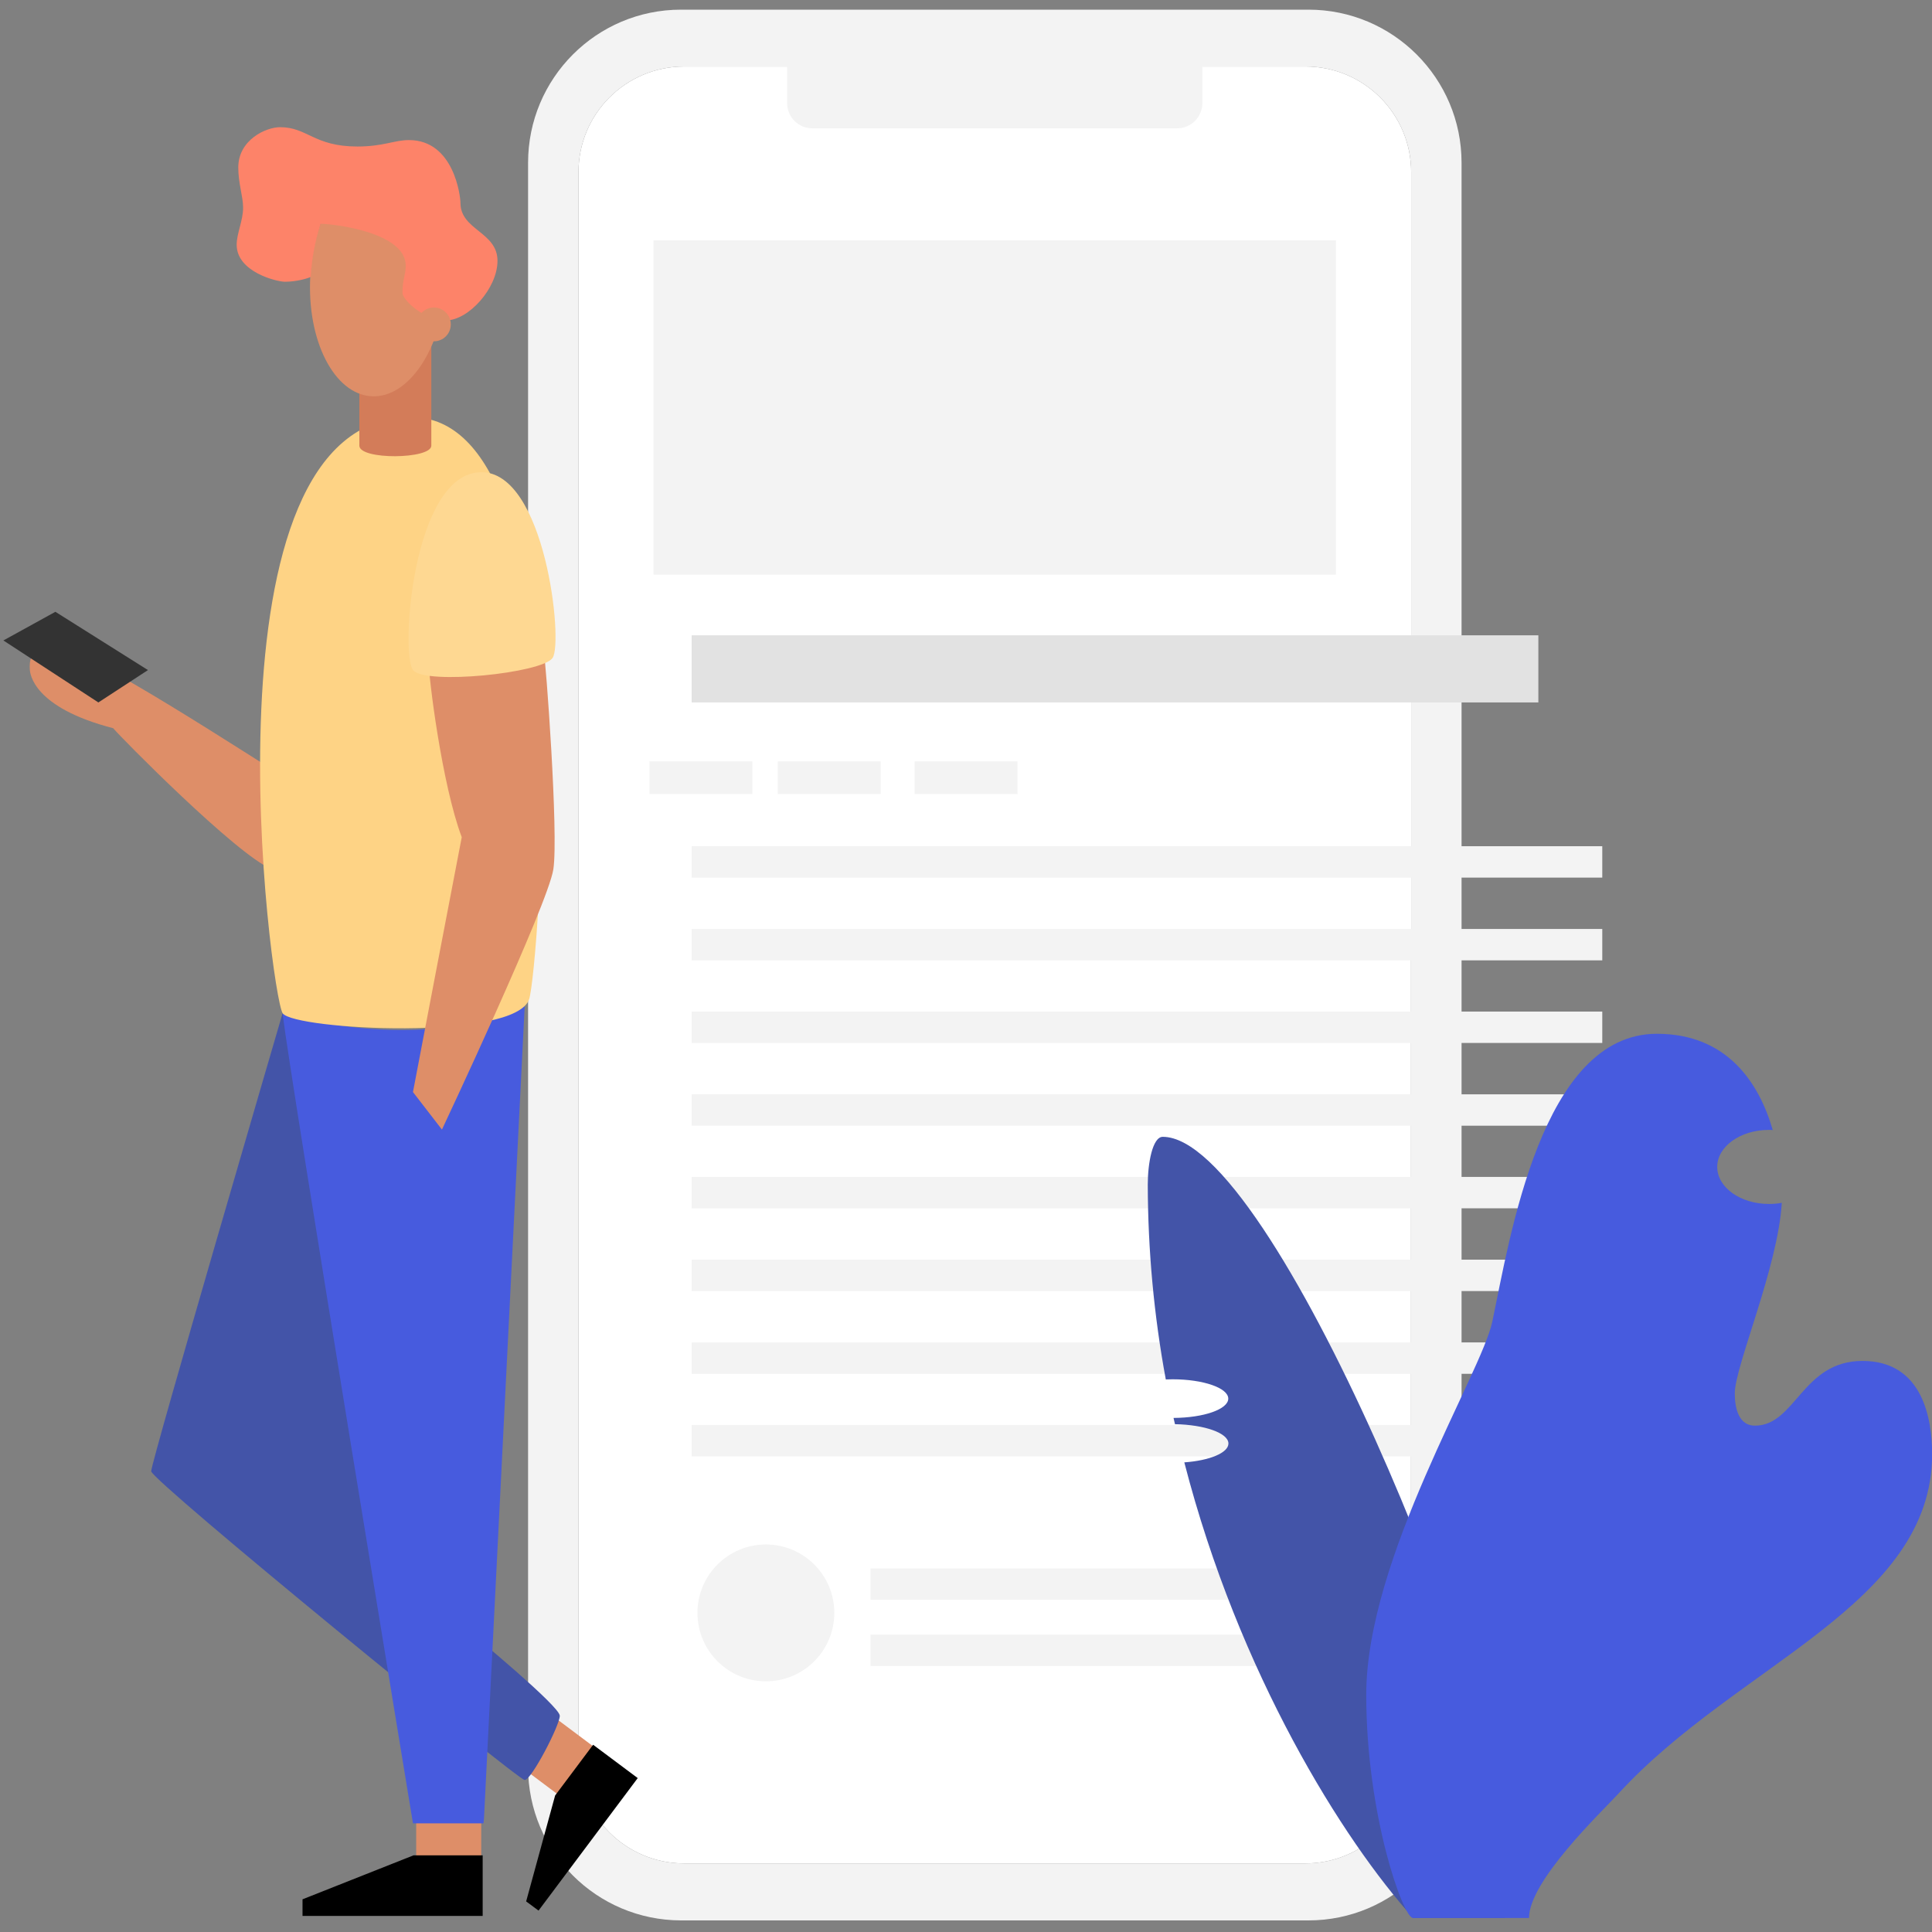 <?xml version="1.0" encoding="utf-8"?>
<!-- Generator: Adobe Illustrator 21.0.0, SVG Export Plug-In . SVG Version: 6.00 Build 0)  -->
<svg version="1.1" id="Capa_1" xmlns="http://www.w3.org/2000/svg" xmlns:xlink="http://www.w3.org/1999/xlink" x="0px" y="0px"
	 viewBox="0 0 1200 1200" style="enable-background:new 0 0 1200 1200;" xml:space="preserve">
<rect x="0" y="0" width="1200" height="1200" fill="#808080" stroke="none"/>
<style type="text/css">
	.st0{fill:#FFFFFF;}
	.st1{fill:#F3F3F3;}
	.st2{fill:#E2E2E2;}
	.st3{fill:#DE8E68;}
	.st4{fill:#4354A8;}
	.st5{fill:#475BDE;}
	.st6{fill:#FED385;}
	.st7{fill:#333333;}
	.st8{fill:#FED892;}
	.st9{fill:#D37C59;}
	.st10{fill:#FD8369;}
</style>
<title>Artboard 1</title>
<g id="Background_elements">
	<path class="st0" d="M876.4,595.5v496.2c0,36.3-29.4,65.7-65.7,65.7l0,0H425c-36.3,0-65.7-29.4-65.7-65.7l0,0V107
		c0-36.3,29.4-65.7,65.7-65.7h385.8c36.3,0,65.7,29.4,65.7,65.7V595.5"/>
	<path class="st1" d="M504.6,15.4h226.5c8.7,0,15.7,7,15.7,15.7v32.9c0,8.7-7,15.7-15.7,15.7H504.6c-8.7,0-15.7-7-15.7-15.7V31.1
		C488.9,22.5,496,15.4,504.6,15.4z"/>
	<path class="st1" d="M812.7,6H423c-52.5,0-95,42.6-95,95.1v996.6c0,52.5,42.5,95,95,95.1h389.7c52.5,0,95.1-42.6,95.1-95.1V101.1
		C907.8,48.6,865.2,6,812.7,6z M876.4,595.5v496.2c0,36.3-29.4,65.7-65.7,65.7l0,0H425c-36.3,0-65.7-29.4-65.7-65.7l0,0V107
		c0-36.3,29.4-65.7,65.7-65.7h385.8c36.3,0,65.7,29.4,65.7,65.7V595.5z"/>
	<rect x="405.9" y="149.3" class="st1" width="423.9" height="207.6"/>
	<rect x="429.6" y="525.6" class="st1" width="565.6" height="19.5"/>
	<rect x="429.6" y="577" class="st1" width="565.6" height="19.5"/>
	<rect x="429.6" y="628.3" class="st1" width="565.6" height="19.5"/>
	<rect x="429.6" y="679.7" class="st1" width="565.6" height="19.5"/>
	<rect x="429.6" y="731" class="st1" width="565.6" height="19.5"/>
	<rect x="429.6" y="782.4" class="st1" width="565.6" height="19.5"/>
	<rect x="429.6" y="833.8" class="st1" width="565.6" height="19.5"/>
	<rect x="429.6" y="885.1" class="st1" width="565.6" height="19.5"/>
	<rect x="540.7" y="974.2" class="st1" width="393.5" height="19.5"/>
	<rect x="540.7" y="1015.3" class="st1" width="433.8" height="19.5"/>
	<rect x="403.4" y="472.9" class="st1" width="63.9" height="20.3"/>
	<rect x="483.1" y="472.9" class="st1" width="63.9" height="20.3"/>
	<rect x="568.1" y="472.9" class="st1" width="63.9" height="20.3"/>
	<circle class="st1" cx="475.7" cy="1001.8" r="42.5"/>
	<rect x="429.6" y="394.6" class="st2" width="525.9" height="41.7"/>
</g>
<g id="Vector">
	
		<rect x="327.3" y="1074.3" transform="matrix(0.599 -0.8 0.8 0.599 -734.583 713.731)" class="st3" width="37.1" height="33.1"/>
	<rect x="258.5" y="1129.1" class="st3" width="40.4" height="26.3"/>
	<path class="st4" d="M175.5,629.4c0,0-81.6,278.7-81.6,284.4s227.8,191.8,232,191.8s21.8-34,21.8-39.9s-54.2-50.6-54.2-50.6
		L175.5,629.4z"/>
	<path class="st5" d="M300.6,1129.7l25.3-504.8c-11.9,8.5-73.2,26-150.4,4.6c5.4,44.3,81,503,81,503h43.8L300.6,1129.7z"/>
	<path class="st3" d="M171.2,479.1c-10.2-5.6-118.6-77.3-136.4-77.3s-16.3,10.5-16.3,13.6s2.2,24.1,51.8,36.9
		c4.4,5.4,76.8,78.8,98.4,87.5C169,516.8,171.2,479.1,171.2,479.1z"/>
	<path class="st6" d="M255.5,259.1c-134.6,0-87.3,360-79.9,370.3s144.7,17.4,153.1-8.9C334.3,603.1,363,259.1,255.5,259.1z"/>
	<polygon class="st7" points="61.1,436.3 2.1,397.8 34.4,380 91.9,416.2 	"/>
	<path class="st3" d="M266.2,409.6c-0.2,10,8.3,77.8,20.6,110.4c-4.7,24-30.3,158.3-30.3,158.3l18,23.3c0,0,65.9-139.9,69.2-161.7
		s-4.7-130.3-6-135.6S266.2,409.6,266.2,409.6z"/>
	<path class="st8" d="M298.5,293.3c40.2-0.9,51.5,105.9,44.7,115.4s-78.3,16.7-86.5,7.7S256,294.3,298.5,293.3z"/>
	<path class="st9" d="M267.9,206.5h-44.7v70.3c0,9,44.7,8.5,44.7,0V206.5z"/>
	
		<ellipse transform="matrix(5.686708e-02 -0.998 0.998 5.686708e-02 48.14 398.421)" class="st3" cx="235" cy="173.7" rx="72.5" ry="42.2"/>
	<path class="st10" d="M147,152c0-7,4-15,4-23c0-7-3-15-3-25c0-17,17-25,26-25c17,0,21,12,48,12c16,0,23-4,32-4c28,0,32,35,32,39
		c0,17,23,18,23,36c0,17-18,37-32,37s-27-13-27-17c0-9,2-11,2-17c0-21-45.8-26-52.8-26c-3.5,10.7-5.6,21.8-6.2,33c-2,1-9,3-16,3
		C172,175,147,169,147,152z"/>
	<circle class="st3" cx="269.5" cy="201.5" r="10.5"/>
	<polygon points="299.8,1152.4 256.8,1152.4 187.9,1179.7 187.9,1190 299.8,1190 	"/>
	<polygon points="368.4,1083.7 344.8,1115.2 326.8,1181 334.5,1186.7 396.1,1104.4 	"/>
	<path class="st4" d="M722.2,706.1c-6.3,0-9.3,16.2-9.3,29.7c0.1,40.6,3.8,81.1,11.2,121c1.4,0,2.8-0.1,4.2-0.1
		c19.1,0,34.6,5.4,34.6,12s-15.2,11.9-34,12c0.3,1.3,0.6,2.6,0.9,3.9c18.4,0.3,33.2,5.5,33.2,12c0,5.8-11.8,10.6-27.4,11.7
		c33.8,131.2,98.6,234.7,142.2,283h56.7v-47.8C934.2,1060.3,790.8,706.1,722.2,706.1z"/>
	<path class="st5" d="M1156.8,845.3c-37.5,0-41.5,40.2-66.8,40.2c-9.8,0-12.5-10.3-12.5-20.1c0-16.7,26.9-78.5,29.2-118.3
		c-2.6,0.5-5.3,0.7-8,0.7c-17.7,0-32.1-10.3-32.1-23s14.4-23,32.1-23c0.8,0,1.6,0,2.4,0.1c-8.5-29.3-28.3-59.8-72-59.8
		c-71.7,0-91.3,127.2-102.2,178.8c-6.7,32-78.3,146.8-78.3,231.7c0,74.9,23,138.7,29,138.7h72.1c0-23,44.7-65.5,55.4-77.1
		c73.6-80.5,195-117.1,195-211.2C1200,882.3,1194.8,845.3,1156.8,845.3z"/>
</g>
</svg>
